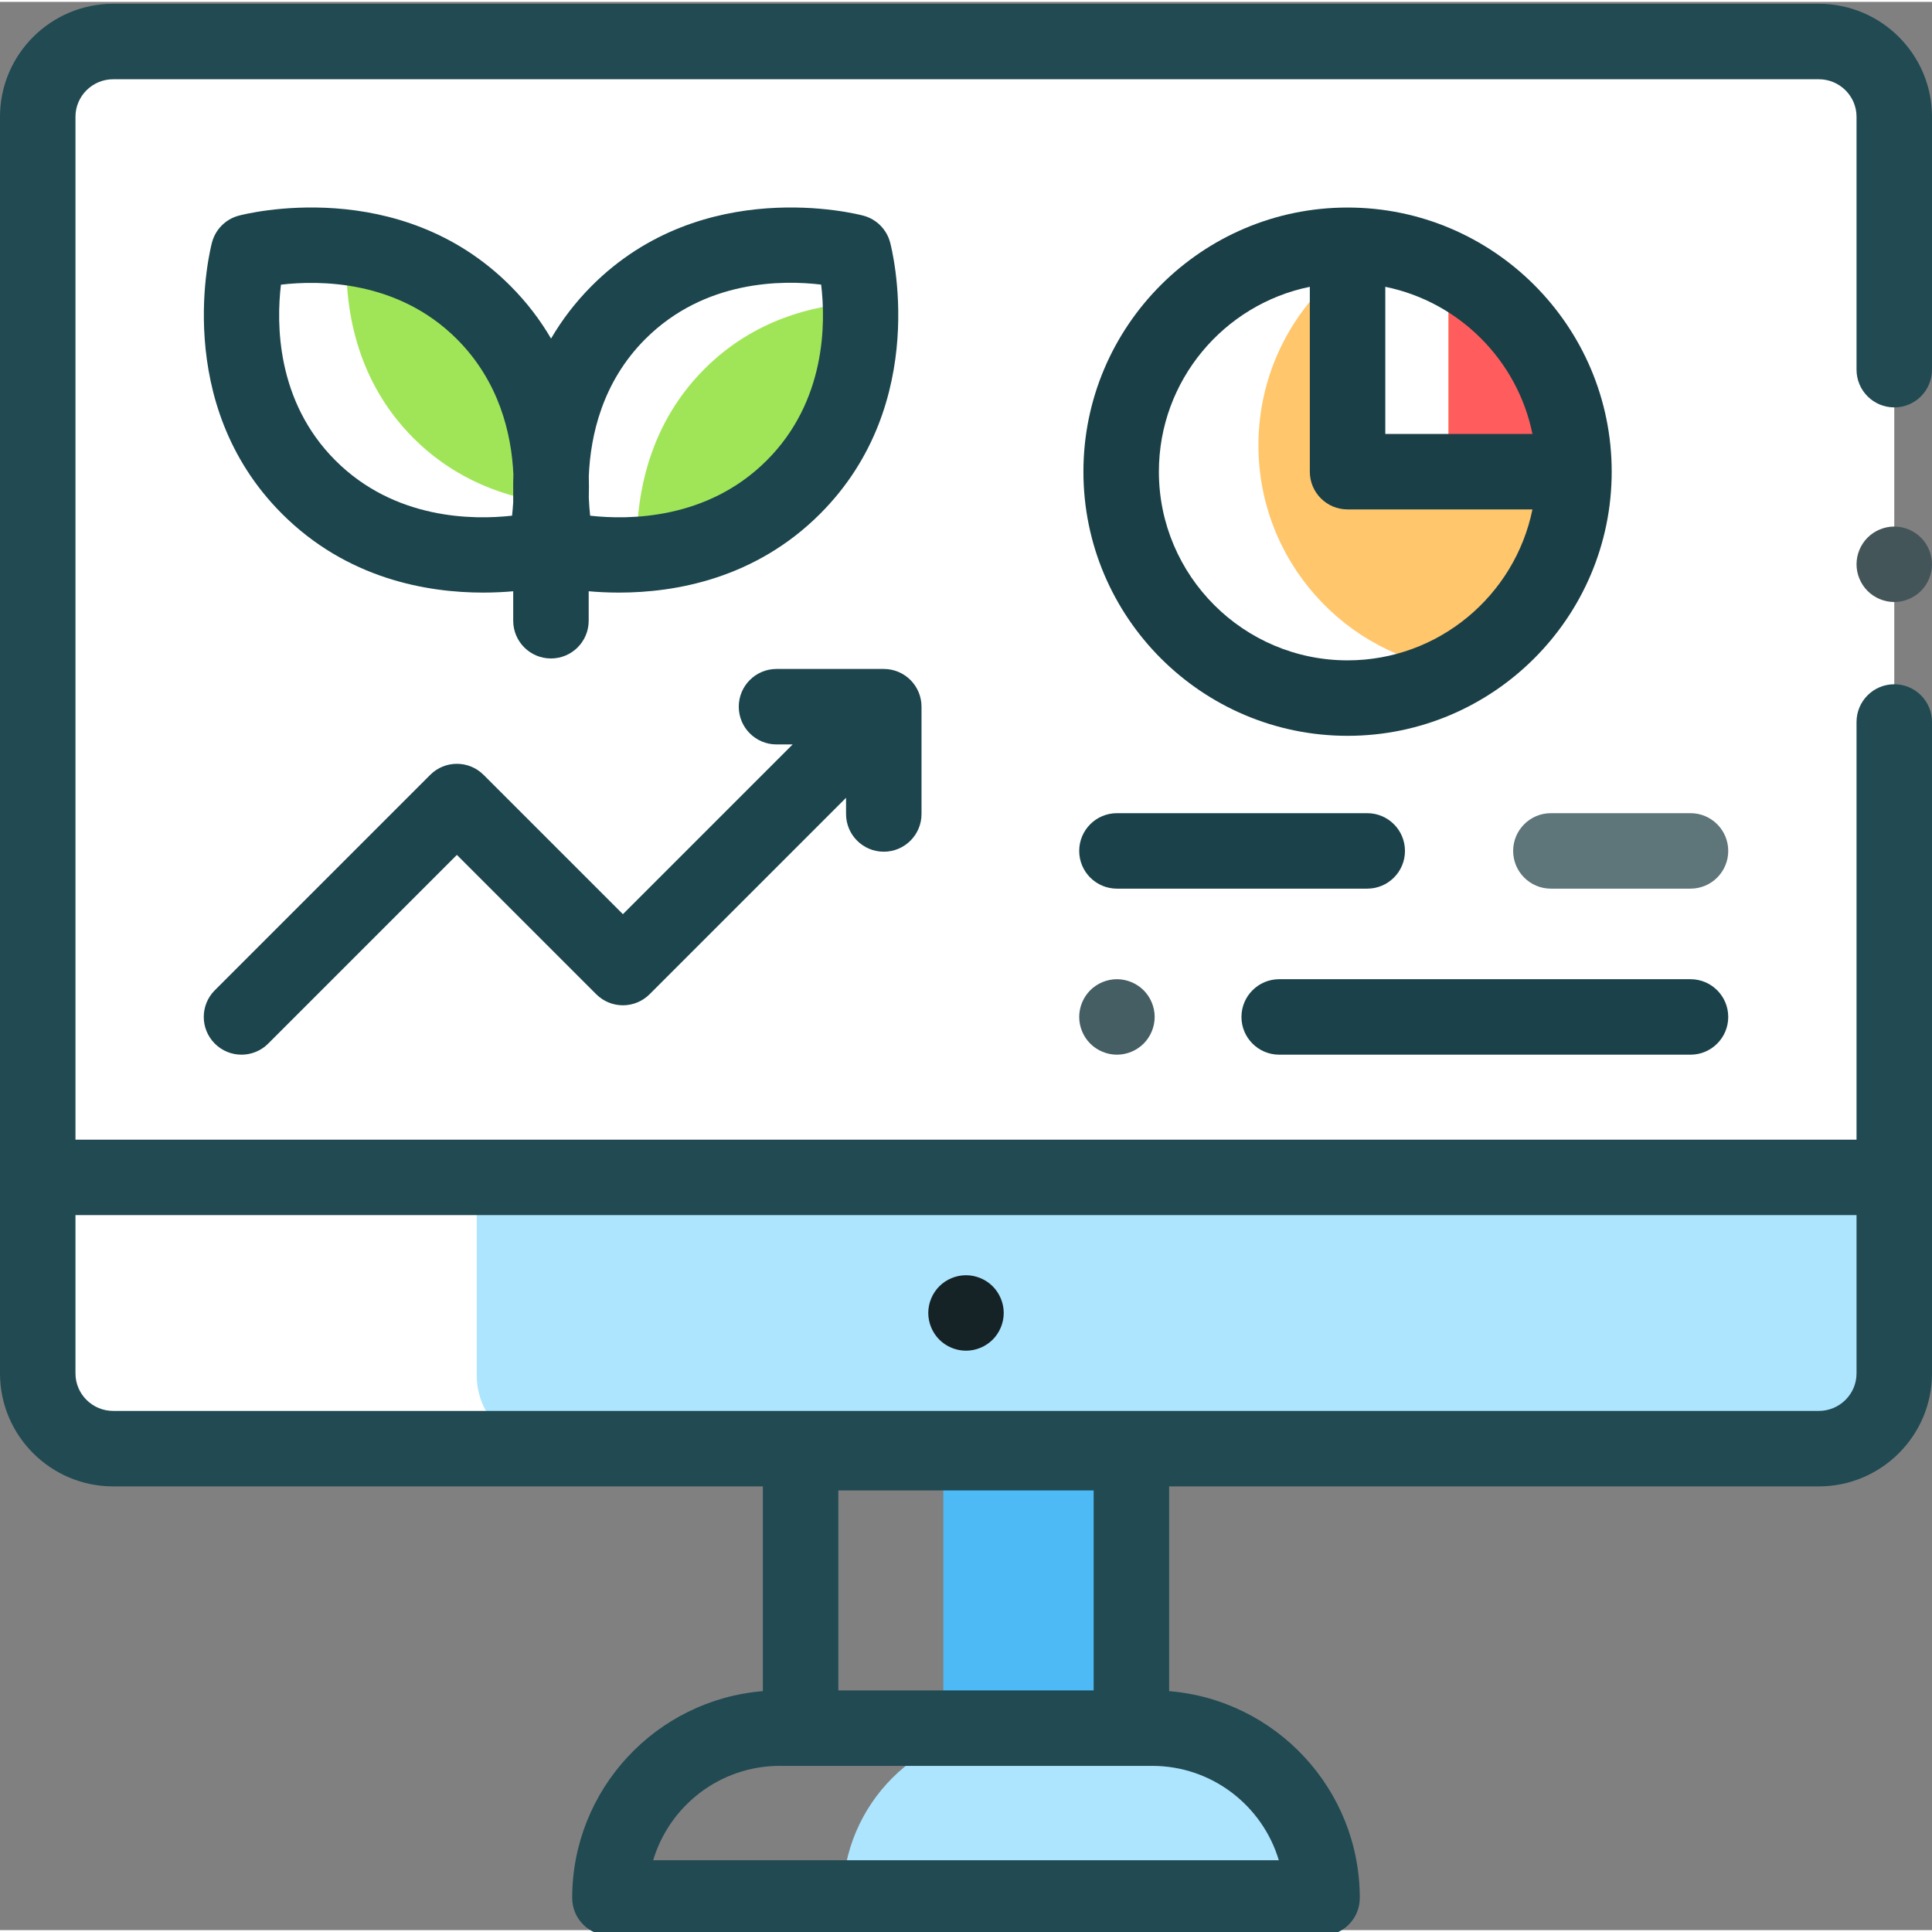 <svg height="512pt" viewBox="0 0 512 511" width="512pt" xmlns="http://www.w3.org/2000/svg"><rect x="0" y="0" width="512" height="511" fill="#808080" stroke="none"/><path d="m305.352 457.477h-37.039c-24.855 0-45.004 20.148-45.004 45.004h127.047c0-24.855-20.148-45.004-45.004-45.004zm0 0" fill="#ade5ff" id="id_234"></path><path d="m250 384.48h49.832v72.996h-49.832zm0 0" fill="#4dbaf6" id="id_235"></path><path d="m431.594 10.5h50.406c11.047 0 20 8.93 20 19.941v333.027c0 11.012-8.953 19.941-20 19.941h-452c-11.047 0-20-8.93-20-19.941v-333.027c0-11.012 8.953-19.941 20-19.941zm0 0" fill="#fff" id="id_236"></path><path d="m502 363.957v-52.438h-375.668v52.438c0 10.742 8.711 19.453 19.457 19.453h336.754c10.746 0 19.457-8.711 19.457-19.453zm0 0" fill="#ade5ff" id="id_237"></path><path d="m227.965 79.629c-12.434.699-28.246 4.617-41.273 17.645-15.898 15.898-18.332 36.039-17.883 49.105 12.508-.762 28.41-4.738 41.453-17.781 15.914-15.914 18.238-35.98 17.703-48.969zm0 0" fill="#a0e557" id="id_238"></path><path d="m91.938 65.086c-.781 12.898 1.066 33.949 17.625 50.512 11.336 11.336 24.832 15.824 36.383 17.305.695-12.98-1.281-34.098-17.809-50.629-11.312-11.309-24.723-15.754-36.199-17.188zm0 0" fill="#a0e557" id="id_239"></path><path d="m364.504 64.969c-18.484 10.223-31.004 29.914-31.004 52.531 0 30.633 22.965 55.891 52.613 59.531 18.484-10.223 31.004-29.914 31.004-52.531 0-30.633-22.961-55.887-52.613-59.531zm0 0" fill="#ffc66c" id="id_240"></path><path d="m357.117 64.5v60h26.75v-53.703c-8.055-4.023-17.133-6.297-26.75-6.297zm0 0" fill="#fff" id="id_241"></path><path d="m383.867 70.797v53.703h33.25c0-23.523-13.543-43.871-33.25-53.703zm0 0" fill="#ff5d5d" id="id_242"></path><path d="m256 357.449c2.629 0 5.211-1.07 7.07-2.93 1.859-1.859 2.93-4.441 2.93-7.07 0-2.629-1.07-5.211-2.93-7.07-1.859-1.859-4.441-2.93-7.07-2.93s-5.211 1.07-7.07 2.93c-1.859 1.859-2.93 4.441-2.93 7.07 0 2.629 1.07 5.211 2.93 7.07 1.859 1.859 4.441 2.93 7.07 2.93zm0 0" id="id_243" style="fill: rgb(22, 35, 38);"></path><path d="m502 139.039c-2.629 0-5.211 1.07-7.07 2.93-1.859 1.859-2.93 4.441-2.93 7.07 0 2.633 1.07 5.211 2.93 7.07 1.859 1.859 4.441 2.93 7.07 2.93s5.211-1.07 7.07-2.93c1.859-1.859 2.93-4.438 2.93-7.07 0-2.629-1.07-5.211-2.93-7.07-1.859-1.859-4.441-2.93-7.07-2.93zm0 0" id="id_244" style="fill: rgb(68, 85, 89);"></path><path d="m482 .5h-452c-16.543 0-30 13.434-30 29.941v333.027c0 16.508 13.457 29.941 30 29.941h172.168v54.266c-28.242 2.285-50.527 25.984-50.527 54.801 0 5.523 4.477 10 10 10h188.715c5.523 0 10-4.477 10-10 0-28.816-22.285-52.516-50.523-54.801v-54.266h172.168c16.543 0 30-13.434 30-29.941v-172.633c0-5.52-4.477-10-10-10s-10 4.48-10 10v110.684h-472v-271.078c0-5.48 4.484-9.941 10-9.941h452c5.516 0 10 4.461 10 9.941v67.023c0 5.523 4.477 10 10 10s10-4.477 10-10v-67.023c0-16.508-13.457-29.941-30-29.941zm-143.102 491.98h-165.801c4.312-14.441 17.719-25.004 33.547-25.004h98.707c15.828 0 29.234 10.559 33.547 25.004zm-116.73-45.004v-52.996h67.664v52.996zm269.832-125.957v41.949c0 5.48-4.484 9.941-10 9.941h-452c-5.516 0-10-4.461-10-9.941v-41.949zm0 0" id="id_245" style="fill: rgb(33, 74, 82);"></path><path d="m234.211 225.211c5.523 0 10-4.48 10-10v-28.43c0-5.52-4.477-10-10-10h-28.43c-5.523 0-10 4.48-10 10 0 5.523 4.477 10 10 10h4.285l-44.988 44.988-36.926-36.922c-3.906-3.906-10.238-3.906-14.141 0l-57.082 57.082c-3.906 3.902-3.906 10.234 0 14.141 1.953 1.953 4.512 2.93 7.07 2.93s5.117-.977 7.07-2.93l50.012-50.012 36.926 36.926c1.875 1.875 4.418 2.93 7.07 2.93s5.195-1.055 7.07-2.93l52.062-52.059v4.285c0 5.523 4.477 10 10 10zm0 0" id="id_246" style="fill: rgb(28, 69, 77);"></path><path d="m372.332 225c0-5.523-4.477-10-10-10h-66.332c-5.523 0-10 4.477-10 10s4.477 10 10 10h66.332c5.523 0 10-4.477 10-10zm0 0" id="id_247" style="fill: rgb(27, 66, 74);"></path><path d="m448 215h-37c-5.523 0-10 4.477-10 10s4.477 10 10 10h37c5.523 0 10-4.477 10-10s-4.477-10-10-10zm0 0" id="id_248" style="fill: rgb(94, 117, 122);"></path><path d="m288.93 261.93c-1.859 1.859-2.93 4.441-2.93 7.07s1.07 5.211 2.93 7.07c1.859 1.859 4.441 2.93 7.07 2.93s5.211-1.07 7.07-2.93c1.859-1.859 2.93-4.441 2.93-7.07s-1.07-5.211-2.93-7.07c-1.859-1.859-4.441-2.93-7.07-2.93s-5.211 1.07-7.07 2.93zm0 0" id="id_249" style="fill: rgb(69, 94, 99);"></path><path d="m339 279h109c5.523 0 10-4.477 10-10s-4.477-10-10-10h-109c-5.523 0-10 4.477-10 10s4.477 10 10 10zm0 0" id="id_250" style="fill: rgb(27, 66, 74);"></path><path d="m357.117 194.5c38.602 0 70-31.402 70-70s-31.398-70-70-70c-38.598 0-70 31.402-70 70s31.402 70 70 70zm10-118.992c19.566 3.984 35.008 19.43 38.996 38.992h-38.996zm-20 0v48.992c0 5.523 4.48 10 10 10h48.996c-4.645 22.797-24.848 40-48.996 40-27.566 0-50-22.43-50-50 0-24.145 17.207-44.348 40-48.992zm0 0" id="id_251" style="fill: rgb(26, 63, 71);"></path><path d="m146.008 174c5.523 0 10-4.477 10-10v-7.812c2.387.211 5.082.355 8.031.355 14.945 0 36.098-3.68 53.297-20.875 29.445-29.449 19.012-70.207 18.551-71.93-.922-3.461-3.625-6.164-7.086-7.086-1.723-.461-42.484-10.898-71.934 18.551-4.465 4.469-8.016 9.203-10.832 14.023-2.812-4.82-6.363-9.555-10.832-14.023-29.445-29.445-70.207-19.012-71.93-18.551-3.461.922-6.164 3.625-7.086 7.086-.457 1.723-10.895 42.48 18.555 71.93 17.195 17.195 38.348 20.875 53.293 20.875 2.926 0 5.598-.145 7.973-.352v7.809c0 5.523 4.477 10 10 10zm25.004-84.652c15.746-15.746 36.484-15.648 46.602-14.426 1.223 10.137 1.316 30.867-14.422 46.602-15.719 15.723-36.539 15.789-46.797 14.641-.156-1.422-.285-3.055-.359-4.844.055-1.766.062-3.633 0-5.594.438-10.816 3.582-24.984 14.977-36.379zm-35.312 46.812c-10.25 1.156-31.086 1.094-46.816-14.637-15.734-15.734-15.645-36.461-14.43-46.586 10.117-1.191 30.934-1.27 46.609 14.41 11.258 11.258 14.488 25.129 14.992 35.863-.059 1.637-.07 3.211-.047 4.719v2.625c-.078 1.309-.184 2.52-.309 3.605zm0 0" id="id_252" style="fill: rgb(28, 69, 77);"></path></svg>